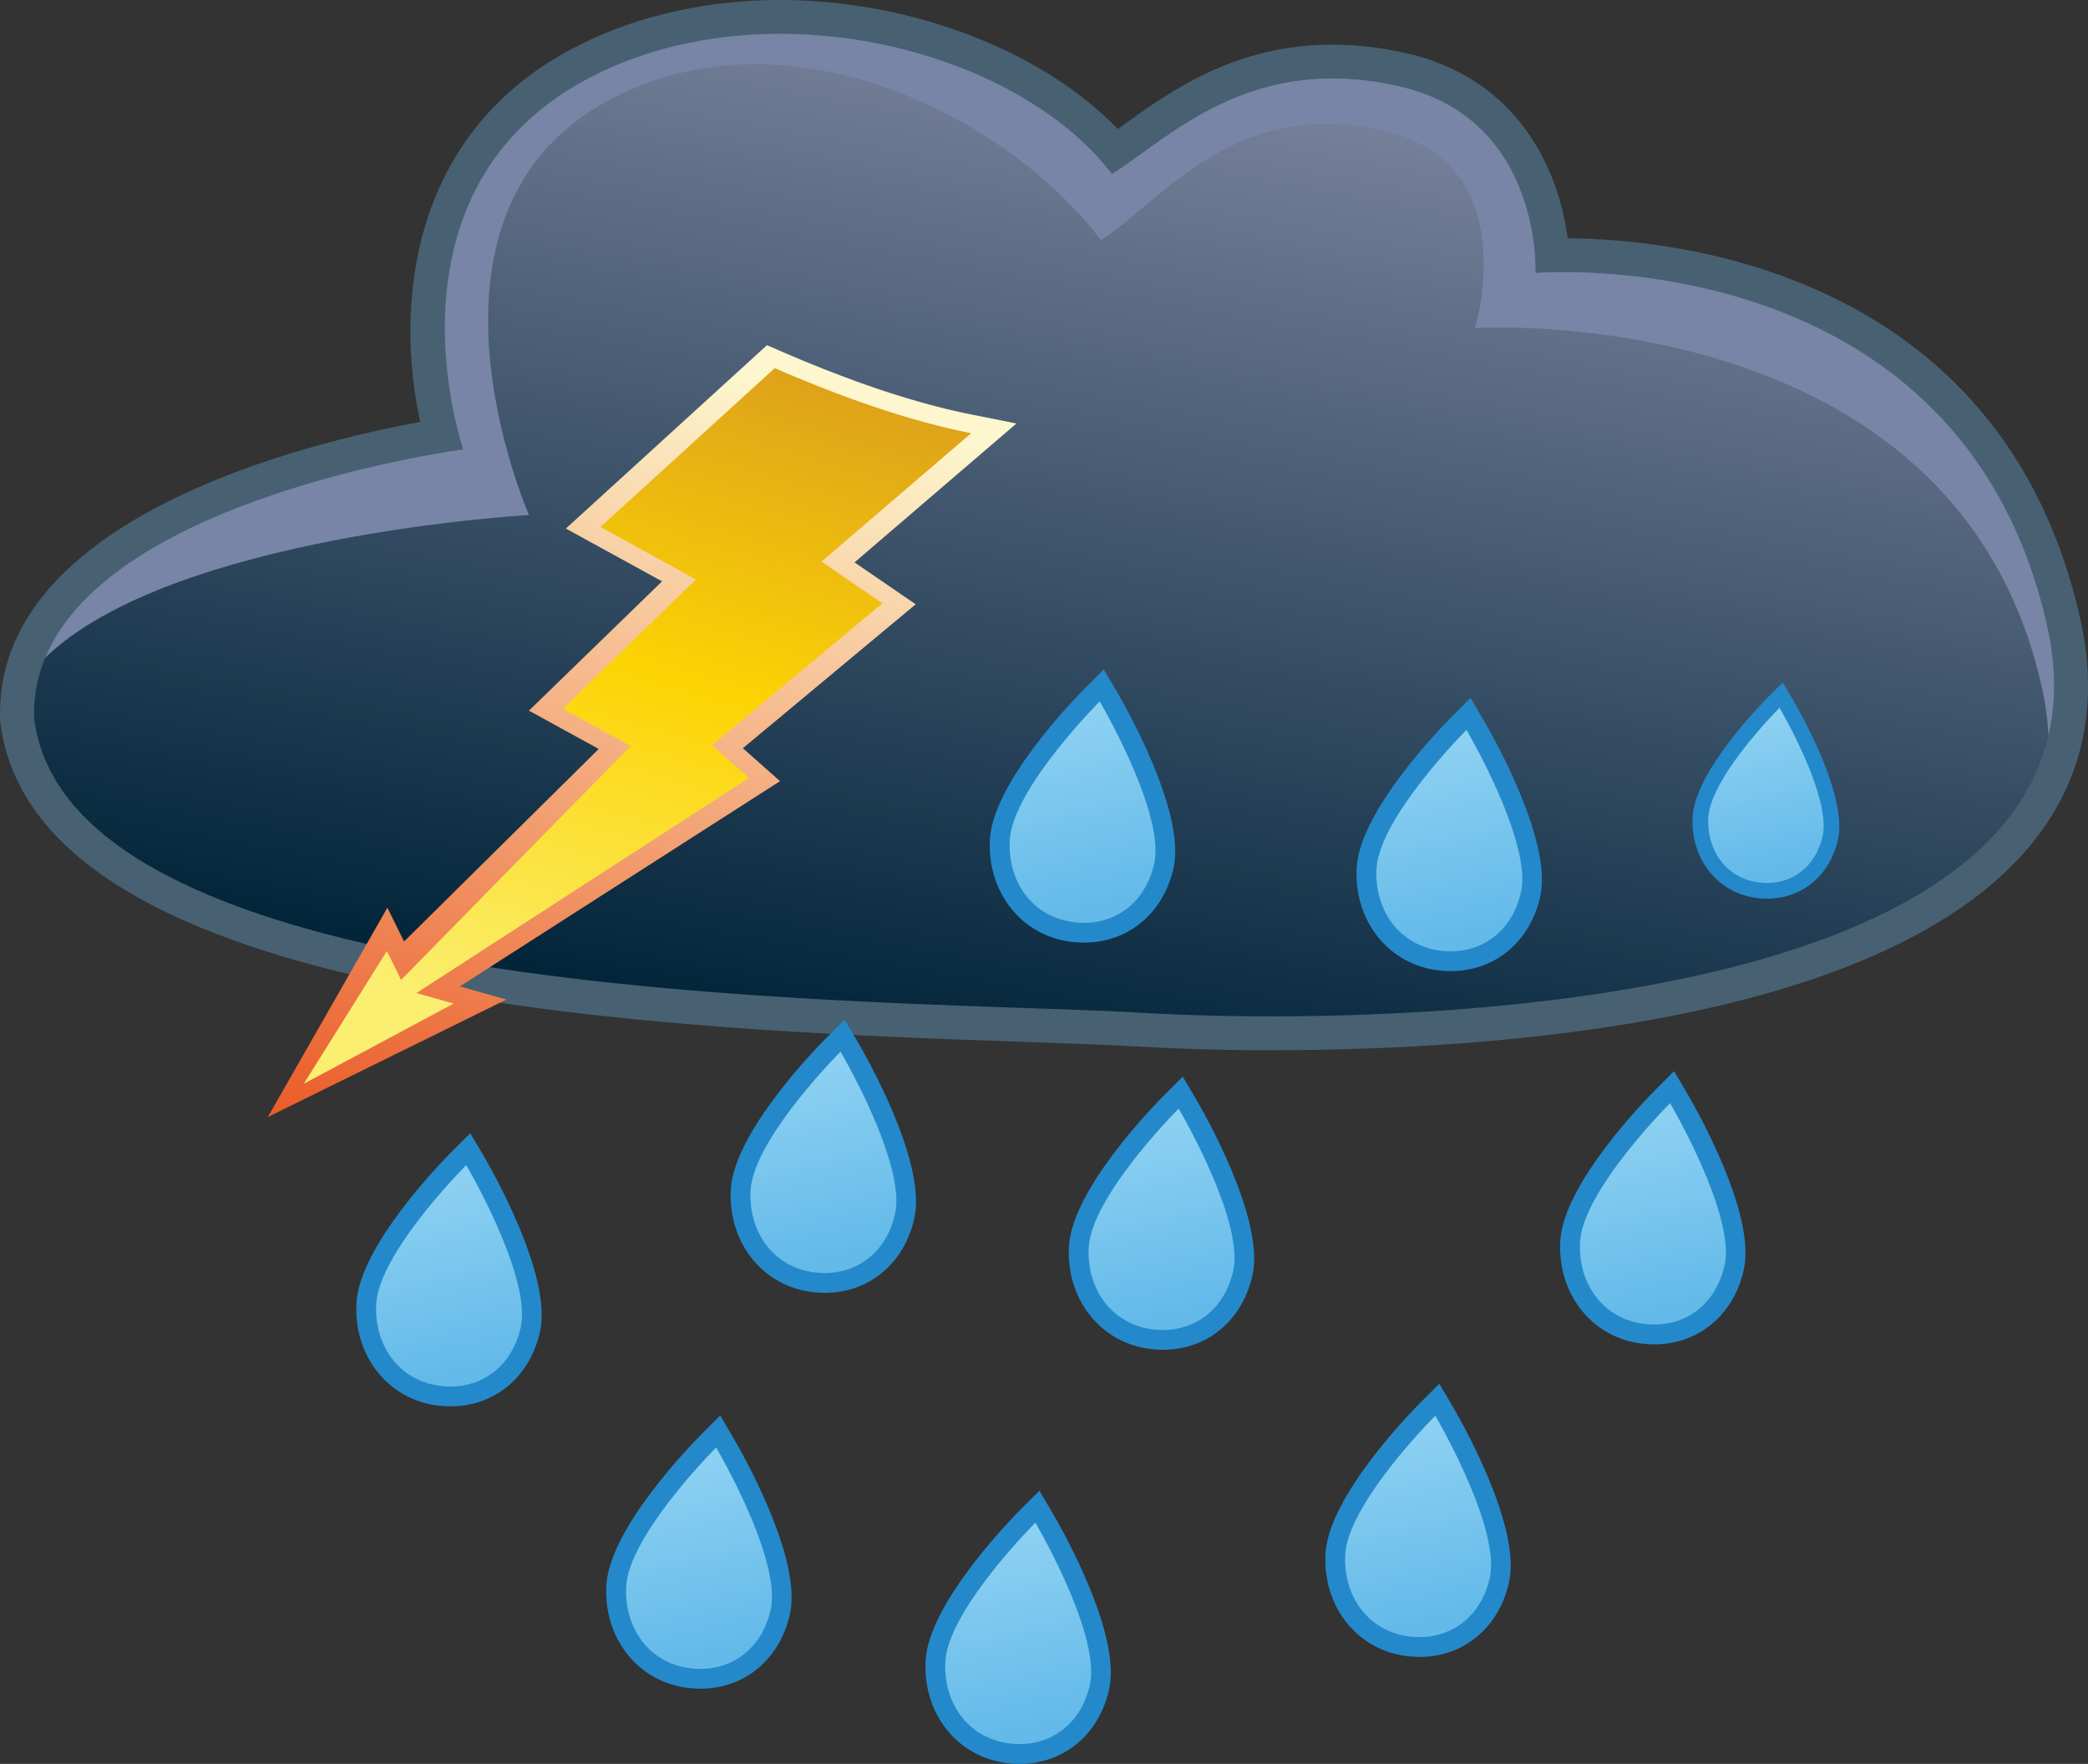 <?xml version="1.0" encoding="UTF-8" standalone="no"?>
<svg
   width="47.626pt"
   height="40.232pt"
   version="1.1"
   viewBox="0 0 47.626 40.232"
   id="svg6053"
   sodipodi:docname="Weather Icons-page001.svg"
   xmlns:inkscape="http://www.inkscape.org/namespaces/inkscape"
   xmlns:sodipodi="http://sodipodi.sourceforge.net/DTD/sodipodi-0.dtd"
   xmlns="http://www.w3.org/2000/svg"
   xmlns:svg="http://www.w3.org/2000/svg">
  <rect x="0" y="0" width="47.626" height="40.232" fill="#333333" stroke="none"/>
  <sodipodi:namedview
     id="namedview6055"
     pagecolor="#ffffff"
     bordercolor="#000000"
     borderopacity="0.25"
     inkscape:showpageshadow="2"
     inkscape:pageopacity="0.0"
     inkscape:pagecheckerboard="0"
     inkscape:deskcolor="#d1d1d1"
     inkscape:document-units="pt"
     showgrid="false" />
  <defs
     id="defs2330">
    <clipPath
       id="Clip7">
      <path
         d="M 0,0 H 48.894 V 43.388 H 0 Z"
         id="path460" />
    </clipPath>
    <linearGradient
       x2="23.339"
       y2="22.666"
       id="Grad63"
       x1="0.991"
       gradientUnits="userSpaceOnUse"
       y1="22.666">
      <stop
         offset="0%"
         stop-color="#758099"
         stop-opacity="1"
         id="stop463" />
      <stop
         offset="100%"
         stop-color="#03253a"
         stop-opacity="1"
         id="stop465" />
    </linearGradient>
    <linearGradient
       x2="20.421"
       y2="5.92"
       id="Grad64"
       x1="-2.244"
       gradientUnits="userSpaceOnUse"
       y1="5.92">
      <stop
         offset="0%"
         stop-color="#fdf6ce"
         stop-opacity="1"
         id="stop468" />
      <stop
         offset="13.333%"
         stop-color="#fdf6ce"
         stop-opacity="1"
         id="stop470" />
      <stop
         offset="100%"
         stop-color="#ea5926"
         stop-opacity="1"
         id="stop472" />
    </linearGradient>
    <linearGradient
       x2="18.987"
       y2="5.172"
       id="Grad65"
       x1="-2.087"
       gradientUnits="userSpaceOnUse"
       y1="5.172">
      <stop
         offset="0%"
         stop-color="#d59420"
         stop-opacity="1"
         id="stop475" />
      <stop
         offset="45.455%"
         stop-color="#fcd404"
         stop-opacity="1"
         id="stop477" />
      <stop
         offset="86.667%"
         stop-color="#fbef72"
         stop-opacity="1"
         id="stop479" />
      <stop
         offset="100%"
         stop-color="#fbef72"
         stop-opacity="1"
         id="stop481" />
    </linearGradient>
    <linearGradient
       x2="3.968"
       y2="1.318"
       id="Grad66"
       x1="0.19"
       gradientUnits="userSpaceOnUse"
       y1="1.318">
      <stop
         offset="0%"
         stop-color="#8cd0f2"
         stop-opacity="1"
         id="stop484" />
      <stop
         offset="90.303%"
         stop-color="#63bae9"
         stop-opacity="1"
         id="stop486" />
      <stop
         offset="100%"
         stop-color="#63bae9"
         stop-opacity="1"
         id="stop488" />
    </linearGradient>
    <linearGradient
       x2="5.015"
       y2="1.666"
       id="Grad67"
       x1="0.24"
       gradientUnits="userSpaceOnUse"
       y1="1.666">
      <stop
         offset="0%"
         stop-color="#8cd0f2"
         stop-opacity="1"
         id="stop491" />
      <stop
         offset="90.303%"
         stop-color="#63bae9"
         stop-opacity="1"
         id="stop493" />
      <stop
         offset="100%"
         stop-color="#63bae9"
         stop-opacity="1"
         id="stop495" />
    </linearGradient>
    <linearGradient
       x2="5.014"
       y2="1.666"
       id="Grad68"
       x1="0.24"
       gradientUnits="userSpaceOnUse"
       y1="1.666">
      <stop
         offset="0%"
         stop-color="#8cd0f2"
         stop-opacity="1"
         id="stop498" />
      <stop
         offset="90.303%"
         stop-color="#63bae9"
         stop-opacity="1"
         id="stop500" />
      <stop
         offset="100%"
         stop-color="#63bae9"
         stop-opacity="1"
         id="stop502" />
    </linearGradient>
    <linearGradient
       x2="5.014"
       y2="1.666"
       id="Grad69"
       x1="0.24"
       gradientUnits="userSpaceOnUse"
       y1="1.666">
      <stop
         offset="0%"
         stop-color="#8cd0f2"
         stop-opacity="1"
         id="stop505" />
      <stop
         offset="90.303%"
         stop-color="#63bae9"
         stop-opacity="1"
         id="stop507" />
      <stop
         offset="100%"
         stop-color="#63bae9"
         stop-opacity="1"
         id="stop509" />
    </linearGradient>
    <linearGradient
       x2="5.014"
       y2="1.667"
       id="Grad70"
       x1="0.24"
       gradientUnits="userSpaceOnUse"
       y1="1.667">
      <stop
         offset="0%"
         stop-color="#8cd0f2"
         stop-opacity="1"
         id="stop512" />
      <stop
         offset="90.303%"
         stop-color="#63bae9"
         stop-opacity="1"
         id="stop514" />
      <stop
         offset="100%"
         stop-color="#63bae9"
         stop-opacity="1"
         id="stop516" />
    </linearGradient>
    <linearGradient
       x2="5.014"
       y2="1.666"
       id="Grad71"
       x1="0.24"
       gradientUnits="userSpaceOnUse"
       y1="1.666">
      <stop
         offset="0%"
         stop-color="#8cd0f2"
         stop-opacity="1"
         id="stop519" />
      <stop
         offset="90.303%"
         stop-color="#63bae9"
         stop-opacity="1"
         id="stop521" />
      <stop
         offset="100%"
         stop-color="#63bae9"
         stop-opacity="1"
         id="stop523" />
    </linearGradient>
    <linearGradient
       x2="5.014"
       y2="1.666"
       id="Grad72"
       x1="0.24"
       gradientUnits="userSpaceOnUse"
       y1="1.666">
      <stop
         offset="0%"
         stop-color="#8cd0f2"
         stop-opacity="1"
         id="stop526" />
      <stop
         offset="90.303%"
         stop-color="#63bae9"
         stop-opacity="1"
         id="stop528" />
      <stop
         offset="100%"
         stop-color="#63bae9"
         stop-opacity="1"
         id="stop530" />
    </linearGradient>
    <linearGradient
       x2="5.015"
       y2="1.666"
       id="Grad73"
       x1="0.24"
       gradientUnits="userSpaceOnUse"
       y1="1.666">
      <stop
         offset="0%"
         stop-color="#8cd0f2"
         stop-opacity="1"
         id="stop533" />
      <stop
         offset="90.303%"
         stop-color="#63bae9"
         stop-opacity="1"
         id="stop535" />
      <stop
         offset="100%"
         stop-color="#63bae9"
         stop-opacity="1"
         id="stop537" />
    </linearGradient>
    <linearGradient
       x2="5.014"
       y2="1.666"
       id="Grad74"
       x1="0.24"
       gradientUnits="userSpaceOnUse"
       y1="1.666">
      <stop
         offset="0%"
         stop-color="#8cd0f2"
         stop-opacity="1"
         id="stop540" />
      <stop
         offset="90.303%"
         stop-color="#63bae9"
         stop-opacity="1"
         id="stop542" />
      <stop
         offset="100%"
         stop-color="#63bae9"
         stop-opacity="1"
         id="stop544" />
    </linearGradient>
    <linearGradient
       x2="5.014"
       y2="1.666"
       id="Grad75"
       x1="0.24"
       gradientUnits="userSpaceOnUse"
       y1="1.666">
      <stop
         offset="0%"
         stop-color="#8cd0f2"
         stop-opacity="1"
         id="stop547" />
      <stop
         offset="90.303%"
         stop-color="#63bae9"
         stop-opacity="1"
         id="stop549" />
      <stop
         offset="100%"
         stop-color="#63bae9"
         stop-opacity="1"
         id="stop551" />
    </linearGradient>
  </defs>
  <g
     inkscape:groupmode="layer"
     id="Background"
     inkscape:label="Background"
     transform="translate(-313.162,-96.932)">
    <g
       id="thunder_storm_with_rain"
       style="fill:none;stroke:none"
       clip-path="url(#Clip7)"
       clip-rule="evenodd"
       transform="translate(313.162,93.776)">
      <path
         d="m 28.999,23.955 c -1.312,0 -2.333,-0.044 -2.96,-0.081 -0.701,-0.041 -1.615,-0.073 -2.672,-0.11 C 15.489,23.49 0.82,22.979 0.009,16.485 l -0.004,-0.035 -0.002,-0.035 C -0.155,11.812 7.027,10.091 9.586,9.624 9.032,7.116 9.243,3.012 13.225,1.021 14.56,0.353 16.139,0 17.79,0 c 2.995,0 5.984,1.16 7.706,2.942 0.039,-0.028 0.08,-0.058 0.12,-0.086 1.078,-0.776 2.557,-1.838 4.777,-1.838 0.535,0 1.094,0.064 1.66,0.19 2.594,0.577 3.509,2.698 3.704,4.226 2.413,0.017 9.892,0.731 11.686,8.651 0.443,1.954 0.084,3.674 -1.064,5.112 -3.307,4.139 -12.309,4.757 -17.38,4.757"
         style="fill:#486172;fill-rule:nonzero;stroke:none"
         transform="translate(0,3.156)"
         id="path2493" />
      <path
         d="m 12.042,36.751 -0.004,0.002 -0.012,0.007 -0.02,0.011 -0.028,0.015 -0.036,0.019 -0.043,0.022 -0.05,0.025 -0.058,0.028 -0.064,0.031 -0.071,0.033 -0.078,0.035 -0.084,0.037 -0.09,0.039 -0.096,0.04 -0.102,0.041 -0.107,0.042 -0.113,0.043 -0.118,0.043 -0.123,0.043 -0.128,0.043 -0.133,0.043 -0.137,0.042 -0.141,0.041 -0.146,0.04 -0.15,0.038 -0.153,0.036 -0.157,0.034 -0.16,0.032 -0.164,0.03 -0.167,0.027 -0.17,0.024 -0.172,0.021 -0.175,0.017 -0.177,0.013 -0.179,0.009 -0.181,0.005 -0.183,3e-4 L 7.688,37.797 7.502,37.788 7.315,37.772 7.127,37.752 6.938,37.725 6.748,37.692 6.558,37.653 6.368,37.607 6.177,37.554 5.987,37.495 5.797,37.427 5.607,37.352 5.418,37.27 5.23,37.178 5.042,37.079 4.856,36.97 4.671,36.853 4.488,36.726 4.307,36.59 4.127,36.444 3.949,36.289 3.774,36.123 3.601,35.946 3.431,35.758 3.263,35.56 3.099,35.35 2.973,35.178 2.851,35.003 2.733,34.824 2.621,34.643 2.513,34.459 2.409,34.272 2.31,34.083 2.215,33.891 2.125,33.697 2.039,33.501 1.958,33.303 1.881,33.102 1.809,32.9 1.74,32.697 1.677,32.492 1.617,32.285 1.562,32.077 1.51,31.868 1.463,31.658 1.421,31.447 1.382,31.236 1.348,31.023 1.317,30.811 1.291,30.597 1.269,30.384 1.25,30.17 1.236,29.957 1.226,29.743 1.219,29.53 1.217,29.317 1.219,29.105 1.224,28.893 1.233,28.683 1.246,28.472 1.263,28.264 1.283,28.056 1.308,27.849 1.336,27.644 1.367,27.44 1.403,27.238 1.442,27.038 1.484,26.84 1.531,26.644 1.58,26.45 1.634,26.258 1.69,26.069 1.751,25.882 1.815,25.698 1.882,25.517 1.952,25.338 2.026,25.163 2.104,24.991 2.184,24.822 2.268,24.657 2.355,24.495 2.446,24.337 2.54,24.183 2.636,24.033 2.737,23.887 2.84,23.744 2.946,23.607 3.056,23.474 3.168,23.345 3.108,23.28 3.045,23.215 2.98,23.149 2.914,23.082 2.845,23.015 2.775,22.946 2.703,22.877 2.63,22.806 2.555,22.735 2.48,22.663 2.403,22.589 2.325,22.514 2.247,22.437 2.167,22.359 2.088,22.28 2.008,22.199 1.928,22.116 1.847,22.032 1.767,21.946 1.687,21.858 1.607,21.769 1.527,21.677 1.448,21.583 1.37,21.487 1.293,21.39 1.216,21.289 1.141,21.187 1.067,21.082 0.994,20.975 0.923,20.865 0.853,20.752 0.785,20.637 0.719,20.519 0.655,20.399 0.593,20.275 0.534,20.149 0.476,20.02 0.422,19.887 0.37,19.752 0.321,19.613 0.275,19.471 0.232,19.326 0.192,19.177 0.155,19.025 0.122,18.869 0.093,18.71 0.067,18.547 0.046,18.381 0.028,18.21 0.014,18.036 0.005,17.857 2.85885e-4,17.675 0,17.489 0.004,17.298 0.023,17.016 0.057,16.747 0.105,16.492 0.167,16.25 0.242,16.021 0.329,15.804 0.427,15.599 0.534,15.407 0.65,15.226 0.774,15.055 0.905,14.896 1.042,14.747 l 0.142,-0.139 0.146,-0.129 0.149,-0.119 0.151,-0.11 0.152,-0.102 0.153,-0.093 0.152,-0.085 0.15,-0.077 0.147,-0.07 0.144,-0.063 0.139,-0.056 0.134,-0.05 0.127,-0.043 0.119,-0.038 0.111,-0.032 0.101,-0.027 0.091,-0.022 0.08,-0.018 0.067,-0.014 0.054,-0.01 0.04,-0.007 L 3.617,13.438 3.625,13.437 3.623,13.43 3.618,13.409 3.609,13.375 3.598,13.328 3.583,13.268 3.567,13.195 3.548,13.111 3.528,13.015 3.507,12.908 3.485,12.791 3.462,12.662 3.439,12.524 3.416,12.375 3.393,12.217 3.37,12.05 3.349,11.875 3.329,11.691 3.311,11.499 3.294,11.3 3.28,11.093 3.268,10.88 3.259,10.659 3.254,10.433 3.252,10.201 3.254,9.964 3.26,9.721 3.271,9.474 3.286,9.222 3.307,8.967 3.333,8.708 3.365,8.445 3.403,8.18 3.447,7.912 3.499,7.642 3.557,7.37 3.623,7.097 3.697,6.823 3.778,6.548 3.868,6.272 3.967,5.997 4.075,5.722 4.192,5.448 4.319,5.175 4.456,4.903 4.603,4.633 4.761,4.366 4.93,4.1 5.11,3.838 5.302,3.579 5.506,3.324 5.722,3.073 5.951,2.826 6.192,2.584 6.447,2.347 6.716,2.115 6.998,1.889 7.294,1.67 7.606,1.457 7.931,1.25 8.272,1.051 8.629,0.86 9.002,0.677 9.39,0.502 9.783,0.346 10.169,0.221 10.547,0.124 10.918,0.055 11.282,0.014 11.639,0 l 0.35,0.012 0.343,0.037 0.336,0.062 0.329,0.085 0.322,0.108 0.315,0.131 0.308,0.152 0.301,0.173 0.294,0.193 0.288,0.212 0.281,0.231 0.275,0.249 0.268,0.266 0.262,0.282 0.256,0.297 0.249,0.312 0.243,0.326 0.237,0.34 0.231,0.352 0.225,0.364 0.218,0.375 0.212,0.386 0.206,0.395 0.201,0.404 0.195,0.412 0.189,0.419 0.183,0.426 0.177,0.432 0.172,0.437 0.166,0.441 0.161,0.445 0.155,0.448 0.15,0.45 0.145,0.451 0.139,0.452 0.134,0.452 0.129,0.451 0.124,0.449 0.119,0.447 0.113,0.444 0.108,0.44 0.103,0.435 0.099,0.43 0.094,0.424 0.089,0.417 0.084,0.409 0.08,0.401 0.075,0.392 0.07,0.382 0.066,0.372 0.061,0.36 0.057,0.348 0.053,0.336 0.048,0.322 0.044,0.307 0.04,0.292 0.036,0.277 0.036,0.278 0.04,0.297 0.044,0.315 0.048,0.332 0.051,0.348 0.054,0.364 0.057,0.379 0.059,0.394 0.061,0.408 0.063,0.421 0.064,0.433 0.065,0.445 0.066,0.456 0.067,0.466 0.067,0.475 0.066,0.484 0.066,0.492 0.065,0.5 0.064,0.506 0.062,0.512 0.061,0.518 0.059,0.522 0.056,0.526 0.054,0.529 0.051,0.532 0.047,0.534 0.044,0.535 0.04,0.535 0.035,0.535 0.031,0.534 0.026,0.532 0.021,0.53 0.015,0.527 0.009,0.523 0.003,0.519 -0.003,0.514 -0.01,0.508 -0.017,0.501 -0.025,0.494 -0.033,0.486 -0.041,0.477 -0.049,0.468 -0.058,0.458 -0.067,0.447 -0.076,0.436 -0.086,0.423 -0.096,0.41 -0.106,0.397 -0.116,0.383 -0.127,0.368 -0.138,0.352 -0.15,0.336 -0.162,0.319 -0.174,0.301 -0.186,0.282 -0.199,0.263 -0.212,0.243 -0.226,0.223 -0.239,0.202 -0.254,0.18 -0.268,0.157 -0.283,0.133 -0.298,0.109 -0.224,0.042 -0.221,0.026 -0.219,0.011 -0.216,-0.003 -0.214,-0.017 -0.211,-0.031 L 18.35,45.237 18.145,45.181 17.942,45.112 17.741,45.031 17.544,44.94 17.35,44.837 17.158,44.725 16.97,44.602 16.784,44.471 16.601,44.331 16.422,44.182 16.245,44.025 16.072,43.862 15.901,43.691 15.734,43.514 15.57,43.331 15.41,43.143 15.252,42.95 15.098,42.752 14.947,42.551 14.8,42.346 14.656,42.138 14.515,41.928 14.379,41.716 14.245,41.502 14.115,41.287 13.989,41.071 13.866,40.856 13.747,40.641 13.632,40.427 13.52,40.214 13.412,40.003 l -0.104,-0.209 -0.1,-0.206 -0.096,-0.202 -0.092,-0.199 -0.088,-0.194 -0.085,-0.19 -0.081,-0.184 -0.076,-0.179 -0.072,-0.172 -0.068,-0.166 -0.064,-0.158 -0.06,-0.151 -0.056,-0.143 -0.051,-0.134 -0.047,-0.125 -0.043,-0.115 -0.038,-0.105 -0.034,-0.095 -0.03,-0.084 -0.025,-0.072 -0.021,-0.06 -0.016,-0.048 -0.012,-0.035 -0.007,-0.021 z"
         style="fill:url(#Grad63);fill-rule:evenodd;stroke:none"
         transform="rotate(100.513,21.008,24.463)"
         id="path2495" />
      <path
         d="m 0,14.233 c 2.891,-2.807 11.042,-3.26 11.042,-3.26 0,0 -3.093,-7.011 1.982,-9.548 4.013,-2.007 8.895,0.438 11.064,3.275 1.335,-0.835 3.011,-3.261 6.398,-2.508 3.3,0.733 2.132,4.515 2.132,4.515 0,0 10.917,-0.693 12.921,8.154 0.091,0.4 0.142,0.78 0.16,1.142 0.175,-0.753 0.176,-1.59 -0.035,-2.523 C 43.66,4.636 33.997,5.454 33.997,5.454 c 0,0 0.164,-3.531 -3.136,-4.264 C 27.474,0.437 25.673,2.361 24.338,3.197 22.169,0.358 16.561,-1.069 12.547,0.938 7.473,3.476 9.539,9.476 9.539,9.476 c 0,0 -8.014,1.047 -9.539,4.758"
         style="fill:#7885a7;fill-rule:nonzero;stroke:none"
         transform="translate(1.025,3.93)"
         id="path2497" />
      <path
         d="M 20.124,11.841 14.769,10.592 15.399,10.007 9.922,7.008 9.539,8.783 5.845,6.716 5.318,9.163 0,5.963 0.04,5.619 0.052,5.522 0.063,5.422 0.075,5.319 0.086,5.214 0.098,5.106 0.109,4.997 0.12,4.885 0.131,4.771 0.142,4.655 0.152,4.537 0.162,4.417 0.172,4.295 0.181,4.171 0.19,4.046 0.199,3.92 0.207,3.791 0.214,3.662 0.22,3.531 0.226,3.398 0.232,3.265 0.236,3.13 0.24,2.995 0.242,2.858 0.244,2.721 0.245,2.583 0.245,2.444 0.244,2.304 0.242,2.164 0.239,2.023 0.234,1.882 0.229,1.741 0.222,1.599 0.213,1.457 0.204,1.315 0.193,1.173 0.18,1.032 0.085,0 4.176,2.633 4.693,1.023 8.966,3.862 9.443,2.835 16.017,8.496 16.001,7.393 Z"
         style="fill:url(#Grad64);fill-rule:evenodd;stroke:none"
         transform="rotate(106.61,6.859,15.015)"
         id="path2499" />
      <path
         d="M 4.609,7.492 5.133,5.063 8.828,7.129 9.199,5.405 15.808,8.896 15.269,9.395 18.712,10.346 15.982,7.593 15.995,8.476 9.125,2.61 8.651,3.631 4.439,0.831 3.924,2.434 0.142,0 0.154,0.138 0.165,0.275 0.174,0.413 0.183,0.55 0.19,0.688 0.196,0.825 0.201,0.962 0.205,1.098 0.207,1.234 0.209,1.37 0.21,1.506 0.21,1.641 0.209,1.775 0.207,1.909 0.204,2.043 0.2,2.175 0.196,2.307 0.191,2.438 0.185,2.568 0.179,2.698 0.172,2.826 0.164,2.954 0.156,3.081 0.147,3.206 0.138,3.33 0.128,3.454 0.118,3.576 0.107,3.696 0.096,3.816 0.085,3.934 0.073,4.051 0.062,4.166 0.05,4.28 0.037,4.392 0.025,4.502 0.013,4.611 0,4.718 Z"
         style="fill:url(#Grad65);fill-rule:evenodd;stroke:none"
         transform="rotate(106.61,6.289,14.72)"
         id="path2501" />
      <path
         d="M 1.402,4.907 C 0.539,4.767 -0.049,3.991 0.003,3.062 0.063,2.024 1.563,0.496 1.733,0.326 L 2.058,0 2.292,0.397 C 2.421,0.615 3.544,2.563 3.318,3.583 3.111,4.512 2.324,5.056 1.402,4.907"
         style="fill:#2489ca;fill-rule:nonzero;stroke:none"
         transform="translate(38.605,18.722)"
         id="path2503" />
      <path
         d="M 3.074,0.125 3.254,0.224 3.411,0.34 3.546,0.471 3.658,0.614 3.746,0.769 3.81,0.932 3.85,1.104 3.865,1.281 3.855,1.463 3.819,1.647 3.757,1.831 3.671,2.005 3.565,2.159 3.442,2.292 3.303,2.403 3.151,2.493 2.987,2.562 2.814,2.608 2.634,2.633 2.45,2.635 2.262,2.615 2.074,2.572 1.938,2.521 1.798,2.448 1.657,2.356 1.514,2.247 1.372,2.125 1.231,1.992 1.092,1.85 0.956,1.702 0.826,1.551 0.701,1.399 0.582,1.249 0.472,1.104 0.37,0.966 0.278,0.838 0.198,0.722 0.13,0.622 0.075,0.539 0.034,0.477 0.009,0.437 0,0.424 0.011,0.42 0.044,0.41 0.097,0.394 0.169,0.374 0.258,0.349 0.362,0.32 0.48,0.289 0.61,0.257 0.75,0.223 0.9,0.189 1.058,0.155 1.221,0.123 1.389,0.093 1.559,0.065 1.731,0.042 1.902,0.023 2.072,0.009 2.238,0.001 2.399,0 2.554,0.007 2.7,0.022 2.837,0.046 2.962,0.08 Z"
         style="fill:url(#Grad66);fill-rule:evenodd;stroke:none"
         transform="rotate(76.982,8.426,35.384)"
         id="path2505" />
      <path
         d="M 1.773,6.2 C 0.682,6.023 -0.062,5.042 0.004,3.869 0.079,2.556 1.973,0.627 2.189,0.411 L 2.6,0 2.895,0.501 C 3.058,0.777 4.478,3.238 4.191,4.527 3.931,5.701 2.937,6.388 1.773,6.2"
         style="fill:#2489ca;fill-rule:nonzero;stroke:none"
         transform="translate(30.941,19.075)"
         id="path2507" />
      <path
         d="M 3.885,0.157 4.054,0.248 4.208,0.349 4.347,0.461 4.47,0.583 4.578,0.714 4.67,0.853 4.746,0.998 4.805,1.15 4.848,1.307 4.875,1.469 4.884,1.634 4.876,1.802 4.851,1.972 4.808,2.143 4.747,2.314 4.664,2.489 4.565,2.648 4.452,2.791 4.325,2.917 4.187,3.027 4.037,3.121 3.879,3.197 3.713,3.257 3.54,3.299 3.362,3.324 3.179,3.332 2.994,3.322 2.808,3.295 2.621,3.249 2.489,3.202 2.354,3.138 2.217,3.059 2.079,2.967 1.941,2.862 1.802,2.747 1.664,2.622 1.527,2.49 1.393,2.352 1.26,2.209 1.131,2.063 1.006,1.916 0.885,1.768 0.769,1.622 0.659,1.479 0.555,1.341 0.458,1.208 0.369,1.083 0.287,0.967 0.215,0.862 0.152,0.769 0.099,0.689 0.057,0.624 0.026,0.576 0.006,0.546 0,0.536 0.009,0.533 0.036,0.525 0.08,0.512 0.14,0.494 0.214,0.473 0.302,0.448 0.402,0.42 0.515,0.39 0.638,0.358 0.77,0.325 0.912,0.29 1.061,0.256 1.216,0.222 1.377,0.188 1.543,0.156 1.712,0.125 1.884,0.096 2.057,0.071 2.231,0.048 2.404,0.029 2.576,0.015 2.745,0.005 2.911,0 3.072,0.001 3.227,0.009 3.376,0.023 3.517,0.044 3.65,0.073 3.773,0.111 Z"
         style="fill:url(#Grad67);fill-rule:evenodd;stroke:none"
         transform="rotate(76.97,4.606,31.207)"
         id="path2509" />
      <path
         d="M 1.772,6.2 C 0.681,6.023 -0.063,5.043 0.004,3.87 0.079,2.557 1.972,0.627 2.189,0.411 L 2.599,0 2.895,0.501 C 3.058,0.778 4.478,3.238 4.192,4.528 3.931,5.701 2.936,6.389 1.772,6.2"
         style="fill:#2489ca;fill-rule:nonzero;stroke:none"
         transform="translate(22.576,18.425)"
         id="path2511" />
      <path
         d="M 3.885,0.158 4.054,0.248 4.208,0.35 4.346,0.462 4.47,0.584 4.578,0.715 4.67,0.853 4.745,0.999 4.805,1.151 4.848,1.308 4.874,1.47 4.884,1.635 4.876,1.803 4.85,1.973 4.807,2.144 4.746,2.315 4.663,2.49 4.565,2.648 4.451,2.791 4.325,2.918 4.186,3.027 4.037,3.121 3.879,3.197 3.712,3.257 3.54,3.299 3.361,3.324 3.179,3.332 2.994,3.322 2.807,3.294 2.621,3.249 2.488,3.202 2.353,3.138 2.217,3.059 2.079,2.967 1.94,2.862 1.802,2.747 1.664,2.622 1.527,2.49 1.392,2.352 1.26,2.209 1.131,2.063 1.006,1.916 0.885,1.768 0.769,1.622 0.659,1.479 0.555,1.341 0.458,1.208 0.369,1.083 0.287,0.967 0.215,0.862 0.152,0.768 0.099,0.688 0.057,0.624 0.026,0.576 0.006,0.546 0,0.535 0.009,0.533 0.036,0.524 0.08,0.511 0.14,0.494 0.214,0.472 0.302,0.447 0.402,0.419 0.515,0.389 0.638,0.357 0.77,0.324 0.912,0.29 1.06,0.256 1.216,0.221 1.377,0.188 1.543,0.155 1.712,0.125 1.884,0.096 2.057,0.07 2.231,0.048 2.404,0.029 2.576,0.014 2.745,0.005 2.91,0 3.071,0.001 3.227,0.009 3.376,0.023 3.517,0.045 3.65,0.074 3.773,0.112 Z"
         style="fill:url(#Grad68);fill-rule:evenodd;stroke:none"
         transform="rotate(76.97,0.831,25.621)"
         id="path2513" />
      <path
         d="M 1.773,6.199 C 0.682,6.023 -0.062,5.042 0.004,3.869 0.079,2.556 1.973,0.626 2.189,0.411 L 2.6,0 2.895,0.501 C 3.058,0.777 4.478,3.237 4.191,4.527 3.931,5.701 2.937,6.388 1.773,6.199"
         style="fill:#2489ca;fill-rule:nonzero;stroke:none"
         transform="translate(24.378,27.712)"
         id="path2515" />
      <path
         d="M 3.885,0.157 4.054,0.248 4.208,0.349 4.347,0.461 4.47,0.583 4.578,0.714 4.67,0.853 4.746,0.998 4.805,1.15 4.848,1.307 4.875,1.469 4.884,1.634 4.876,1.802 4.851,1.972 4.808,2.143 4.747,2.314 4.664,2.489 4.565,2.648 4.451,2.791 4.325,2.917 4.186,3.027 4.037,3.121 3.879,3.197 3.713,3.257 3.54,3.299 3.362,3.324 3.179,3.332 2.994,3.322 2.808,3.295 2.621,3.249 2.489,3.202 2.354,3.138 2.217,3.059 2.079,2.967 1.941,2.862 1.802,2.747 1.664,2.622 1.528,2.49 1.393,2.352 1.261,2.209 1.132,2.063 1.006,1.916 0.885,1.768 0.769,1.622 0.659,1.479 0.555,1.341 0.458,1.208 0.369,1.083 0.287,0.967 0.215,0.862 0.152,0.769 0.099,0.689 0.057,0.624 0.026,0.576 0.006,0.546 0,0.536 0.009,0.533 0.036,0.525 0.08,0.512 0.14,0.494 0.214,0.472 0.302,0.448 0.402,0.42 0.515,0.39 0.638,0.358 0.77,0.325 0.912,0.29 1.061,0.256 1.216,0.222 1.377,0.188 1.543,0.156 1.712,0.125 1.884,0.096 2.057,0.071 2.231,0.048 2.404,0.029 2.576,0.015 2.745,0.005 2.911,0 3.072,0.001 3.227,0.009 3.376,0.023 3.518,0.044 3.65,0.073 3.773,0.111 Z"
         style="fill:url(#Grad69);fill-rule:evenodd;stroke:none"
         transform="rotate(76.97,-4.108,31.397)"
         id="path2517" />
      <path
         d="M 1.772,6.2 C 0.681,6.023 -0.063,5.042 0.004,3.869 0.079,2.556 1.972,0.627 2.189,0.411 L 2.599,0 2.895,0.501 C 3.058,0.777 4.478,3.238 4.19,4.527 3.931,5.701 2.936,6.388 1.772,6.2"
         style="fill:#2489ca;fill-rule:nonzero;stroke:none"
         transform="translate(35.585,27.588)"
         id="path2519" />
      <path
         d="M 3.885,0.157 4.054,0.248 4.208,0.35 4.347,0.462 4.47,0.584 4.578,0.715 4.67,0.853 4.746,0.999 4.805,1.151 4.848,1.308 4.875,1.47 4.884,1.635 4.876,1.803 4.85,1.973 4.807,2.144 4.747,2.315 4.663,2.49 4.564,2.649 4.451,2.792 4.324,2.919 4.186,3.029 4.037,3.122 3.879,3.198 3.712,3.258 3.54,3.3 3.361,3.326 3.179,3.333 2.994,3.324 2.807,3.296 2.621,3.251 2.488,3.203 2.353,3.14 2.217,3.061 2.079,2.968 1.94,2.863 1.802,2.748 1.664,2.623 1.527,2.491 1.393,2.353 1.26,2.21 1.131,2.064 1.006,1.916 0.885,1.769 0.769,1.623 0.659,1.48 0.555,1.341 0.458,1.209 0.369,1.084 0.287,0.968 0.215,0.862 0.152,0.769 0.099,0.689 0.057,0.624 0.026,0.576 0.006,0.546 0,0.536 0.009,0.533 0.036,0.525 0.08,0.512 0.14,0.494 0.214,0.473 0.302,0.448 0.402,0.42 0.515,0.39 0.638,0.358 0.77,0.325 0.912,0.29 1.061,0.256 1.216,0.222 1.377,0.188 1.543,0.156 1.712,0.125 1.884,0.096 2.057,0.071 2.231,0.048 2.404,0.029 2.576,0.015 2.745,0.005 2.911,0 3.072,0.001 3.227,0.009 3.376,0.023 3.517,0.044 3.65,0.073 3.773,0.111 Z"
         style="fill:url(#Grad70);fill-rule:evenodd;stroke:none"
         transform="rotate(76.97,1.574,38.384)"
         id="path2521" />
      <path
         d="M 1.772,6.2 C 0.681,6.023 -0.063,5.043 0.004,3.869 0.079,2.556 1.972,0.627 2.188,0.411 L 2.599,0 2.894,0.501 C 3.057,0.777 4.477,3.238 4.19,4.527 3.93,5.701 2.936,6.389 1.772,6.2"
         style="fill:#2489ca;fill-rule:nonzero;stroke:none"
         transform="translate(16.666,26.413)"
         id="path2523" />
      <path
         d="M 3.885,0.157 4.054,0.248 4.208,0.349 4.347,0.461 4.47,0.583 4.578,0.714 4.67,0.853 4.746,0.998 4.805,1.15 4.848,1.307 4.875,1.469 4.884,1.634 4.876,1.802 4.851,1.972 4.808,2.143 4.747,2.314 4.664,2.489 4.565,2.648 4.451,2.791 4.325,2.917 4.186,3.027 4.037,3.121 3.879,3.197 3.713,3.257 3.54,3.299 3.362,3.324 3.179,3.332 2.994,3.322 2.808,3.295 2.621,3.249 2.489,3.202 2.354,3.138 2.217,3.059 2.079,2.967 1.941,2.862 1.802,2.747 1.664,2.622 1.528,2.49 1.393,2.352 1.261,2.209 1.132,2.063 1.006,1.916 0.885,1.768 0.769,1.622 0.659,1.479 0.555,1.341 0.458,1.208 0.369,1.083 0.287,0.967 0.215,0.862 0.152,0.769 0.099,0.689 0.057,0.624 0.026,0.576 0.006,0.546 0,0.536 0.009,0.533 0.036,0.525 0.08,0.512 0.14,0.494 0.214,0.472 0.302,0.448 0.402,0.42 0.515,0.39 0.638,0.358 0.77,0.325 0.912,0.29 1.061,0.256 1.216,0.222 1.377,0.188 1.543,0.156 1.712,0.125 1.884,0.096 2.057,0.071 2.231,0.048 2.404,0.029 2.576,0.015 2.745,0.005 2.911,0 3.072,0.001 3.227,0.009 3.376,0.023 3.518,0.044 3.65,0.073 3.773,0.111 Z"
         style="fill:url(#Grad71);fill-rule:evenodd;stroke:none"
         transform="rotate(76.97,-7.148,25.897)"
         id="path2525" />
      <path
         d="M 1.772,6.2 C 0.681,6.023 -0.063,5.043 0.004,3.869 0.079,2.556 1.972,0.627 2.188,0.411 L 2.599,0 2.895,0.501 C 3.057,0.777 4.478,3.238 4.19,4.527 3.93,5.701 2.936,6.388 1.772,6.2"
         style="fill:#2489ca;fill-rule:nonzero;stroke:none"
         transform="translate(21.109,37.157)"
         id="path2527" />
      <path
         d="M 3.885,0.157 4.054,0.248 4.208,0.349 4.347,0.462 4.47,0.583 4.578,0.714 4.67,0.853 4.746,0.998 4.805,1.15 4.848,1.308 4.874,1.469 4.884,1.634 4.876,1.802 4.85,1.972 4.808,2.143 4.747,2.314 4.664,2.489 4.565,2.648 4.451,2.791 4.325,2.917 4.186,3.027 4.037,3.121 3.879,3.197 3.712,3.257 3.54,3.299 3.361,3.324 3.179,3.332 2.994,3.322 2.807,3.295 2.621,3.249 2.489,3.202 2.354,3.139 2.217,3.06 2.079,2.967 1.94,2.862 1.802,2.747 1.664,2.622 1.527,2.49 1.393,2.352 1.26,2.209 1.131,2.063 1.006,1.915 0.885,1.768 0.769,1.622 0.659,1.479 0.555,1.34 0.458,1.208 0.369,1.083 0.287,0.967 0.215,0.861 0.152,0.768 0.099,0.688 0.057,0.623 0.026,0.575 0.006,0.545 0,0.535 0.009,0.532 0.036,0.524 0.08,0.511 0.14,0.493 0.214,0.472 0.302,0.447 0.402,0.419 0.515,0.389 0.638,0.357 0.77,0.324 0.912,0.29 1.061,0.255 1.216,0.221 1.377,0.188 1.543,0.155 1.712,0.125 1.884,0.096 2.057,0.07 2.231,0.048 2.404,0.029 2.576,0.014 2.745,0.005 2.911,0 3.072,0.001 3.227,0.009 3.376,0.023 3.517,0.044 3.65,0.074 3.773,0.111 Z"
         style="fill:url(#Grad72);fill-rule:evenodd;stroke:none"
         transform="rotate(76.97,-11.683,34.063)"
         id="path2529" />
      <path
         d="M 1.773,6.2 C 0.682,6.023 -0.062,5.043 0.004,3.869 0.08,2.556 1.973,0.627 2.189,0.411 L 2.6,0 2.895,0.501 C 3.058,0.777 4.478,3.238 4.191,4.527 3.931,5.701 2.937,6.388 1.773,6.2"
         style="fill:#2489ca;fill-rule:nonzero;stroke:none"
         transform="translate(13.827,35.442)"
         id="path2531" />
      <path
         d="M 3.885,0.157 4.054,0.248 4.208,0.349 4.347,0.461 4.47,0.583 4.578,0.714 4.67,0.853 4.746,0.998 4.805,1.15 4.848,1.307 4.875,1.469 4.884,1.634 4.876,1.802 4.851,1.972 4.808,2.143 4.747,2.314 4.664,2.489 4.565,2.648 4.451,2.791 4.325,2.917 4.186,3.027 4.037,3.121 3.879,3.197 3.713,3.257 3.54,3.299 3.362,3.324 3.179,3.332 2.994,3.322 2.808,3.295 2.621,3.249 2.489,3.202 2.354,3.139 2.217,3.06 2.079,2.967 1.941,2.862 1.802,2.747 1.664,2.622 1.528,2.49 1.393,2.352 1.261,2.209 1.132,2.063 1.006,1.916 0.885,1.768 0.769,1.622 0.659,1.479 0.555,1.341 0.458,1.208 0.369,1.083 0.287,0.967 0.215,0.862 0.152,0.769 0.099,0.689 0.057,0.624 0.026,0.576 0.006,0.546 0,0.536 0.009,0.533 0.036,0.525 0.08,0.512 0.14,0.494 0.214,0.473 0.302,0.448 0.402,0.42 0.515,0.39 0.638,0.358 0.77,0.325 0.912,0.29 1.061,0.256 1.216,0.222 1.377,0.188 1.543,0.156 1.712,0.125 1.884,0.096 2.057,0.071 2.231,0.048 2.404,0.029 2.576,0.015 2.745,0.005 2.911,0 3.072,0.001 3.227,0.009 3.376,0.023 3.517,0.044 3.65,0.073 3.773,0.111 Z"
         style="fill:url(#Grad73);fill-rule:evenodd;stroke:none"
         transform="rotate(76.97,-14.245,28.627)"
         id="path2533" />
      <path
         d="M 1.772,6.2 C 0.681,6.023 -0.063,5.043 0.004,3.869 0.079,2.556 1.972,0.627 2.188,0.411 L 2.599,0 2.895,0.501 C 3.057,0.777 4.477,3.238 4.19,4.527 3.93,5.701 2.936,6.388 1.772,6.2"
         style="fill:#2489ca;fill-rule:nonzero;stroke:none"
         transform="translate(8.127,29.002)"
         id="path2535" />
      <path
         d="M 3.885,0.157 4.054,0.248 4.208,0.349 4.347,0.462 4.47,0.583 4.578,0.714 4.67,0.853 4.746,0.998 4.805,1.15 4.848,1.308 4.874,1.469 4.884,1.635 4.876,1.803 4.85,1.972 4.807,2.143 4.747,2.314 4.664,2.489 4.565,2.648 4.451,2.791 4.325,2.918 4.186,3.028 4.037,3.121 3.879,3.197 3.713,3.257 3.54,3.299 3.361,3.325 3.179,3.332 2.994,3.323 2.807,3.295 2.621,3.25 2.489,3.202 2.354,3.139 2.217,3.06 2.079,2.967 1.941,2.862 1.802,2.747 1.664,2.622 1.527,2.49 1.393,2.352 1.26,2.209 1.131,2.063 1.006,1.915 0.885,1.768 0.769,1.622 0.659,1.479 0.555,1.34 0.458,1.208 0.369,1.083 0.287,0.967 0.215,0.861 0.152,0.768 0.099,0.688 0.057,0.623 0.026,0.575 0.006,0.545 0,0.535 0.009,0.532 0.036,0.524 0.08,0.511 0.14,0.493 0.214,0.472 0.302,0.447 0.402,0.419 0.515,0.389 0.638,0.357 0.77,0.324 0.912,0.29 1.06,0.255 1.216,0.221 1.377,0.188 1.543,0.155 1.712,0.125 1.884,0.096 2.057,0.07 2.231,0.048 2.404,0.029 2.576,0.014 2.745,0.005 2.91,0 3.072,0.001 3.227,0.009 3.376,0.023 3.517,0.044 3.65,0.074 3.773,0.111 Z"
         style="fill:url(#Grad74);fill-rule:evenodd;stroke:none"
         transform="rotate(76.97,-13.045,21.821)"
         id="path2537" />
      <path
         d="M 1.772,6.2 C 0.681,6.023 -0.063,5.043 0.004,3.87 0.079,2.557 1.972,0.627 2.188,0.411 L 2.599,0 2.895,0.501 C 3.058,0.777 4.478,3.238 4.19,4.527 3.931,5.701 2.936,6.389 1.772,6.2"
         style="fill:#2489ca;fill-rule:nonzero;stroke:none"
         transform="translate(30.23,34.717)"
         id="path2539" />
      <path
         d="M 3.885,0.157 4.054,0.248 4.208,0.349 4.347,0.462 4.47,0.584 4.578,0.714 4.67,0.853 4.746,0.999 4.805,1.15 4.848,1.308 4.874,1.469 4.884,1.635 4.876,1.803 4.851,1.972 4.808,2.143 4.747,2.314 4.664,2.489 4.565,2.648 4.451,2.791 4.325,2.918 4.186,3.028 4.037,3.121 3.879,3.197 3.712,3.257 3.539,3.299 3.361,3.325 3.179,3.332 2.994,3.322 2.807,3.295 2.62,3.249 2.488,3.202 2.353,3.139 2.217,3.06 2.079,2.967 1.94,2.862 1.802,2.747 1.664,2.622 1.527,2.49 1.392,2.352 1.26,2.209 1.131,2.063 1.006,1.915 0.885,1.768 0.769,1.622 0.659,1.479 0.555,1.34 0.458,1.208 0.369,1.083 0.287,0.967 0.215,0.861 0.152,0.768 0.099,0.688 0.057,0.623 0.026,0.575 0.006,0.545 0,0.535 0.009,0.532 0.036,0.524 0.08,0.511 0.139,0.493 0.214,0.472 0.302,0.447 0.402,0.419 0.515,0.389 0.638,0.357 0.77,0.324 0.912,0.29 1.06,0.255 1.216,0.221 1.377,0.188 1.543,0.155 1.712,0.125 1.883,0.096 2.057,0.07 2.231,0.048 2.404,0.029 2.575,0.014 2.745,0.005 2.91,0 3.071,0.001 3.227,0.009 3.376,0.023 3.517,0.044 3.649,0.074 3.772,0.111 Z"
         style="fill:url(#Grad75);fill-rule:evenodd;stroke:none"
         transform="rotate(76.97,-5.588,38.58)"
         id="path2541" />
    </g>
  </g>
</svg>
